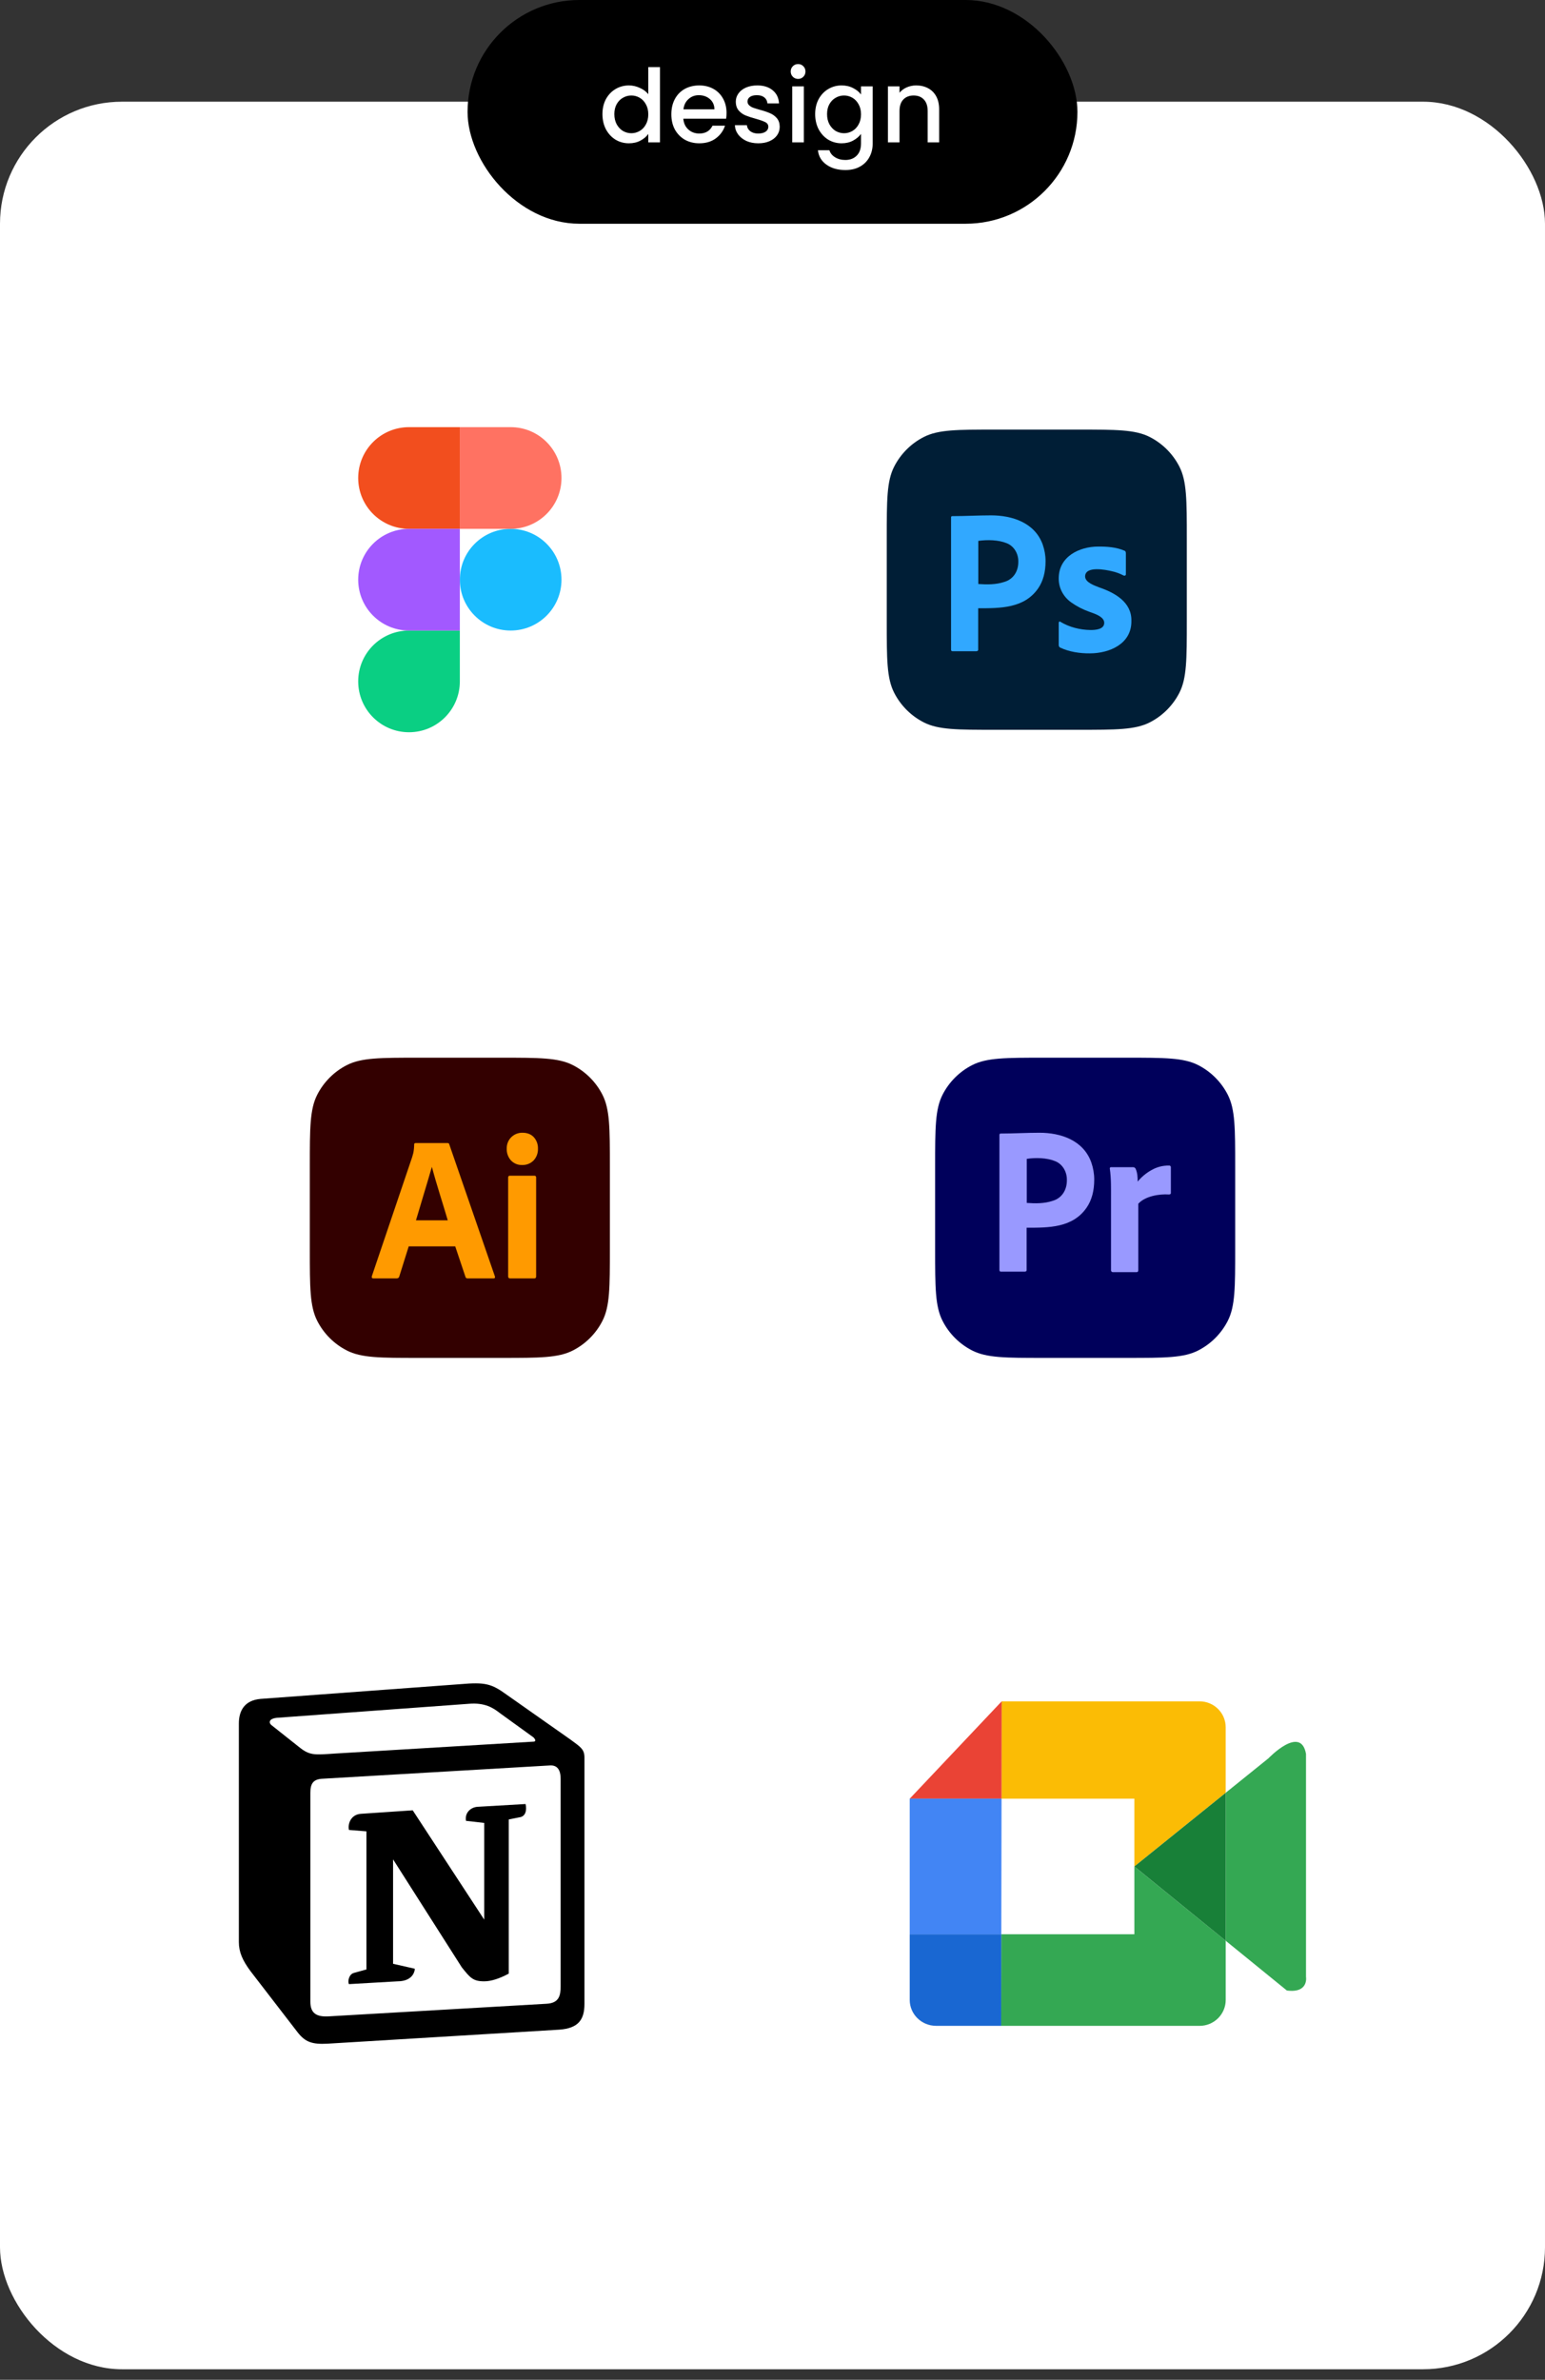 <svg width="76" height="117" viewBox="0 0 76 117" fill="none" xmlns="http://www.w3.org/2000/svg">
<rect x="0" y="0" width="76" height="117" fill="#333333" stroke="none"/>
<rect y="5" width="76" height="111.482" rx="6" fill="white"/>
<path fill-rule="evenodd" clip-rule="evenodd" d="M22.62 28.5C22.62 27.119 23.739 26 25.12 26C26.501 26 27.62 27.119 27.62 28.5C27.62 29.881 26.501 31 25.12 31C23.739 31 22.62 29.881 22.62 28.5Z" fill="#1ABCFE"/>
<path fill-rule="evenodd" clip-rule="evenodd" d="M17.62 33.5C17.62 32.119 18.739 31 20.12 31H22.62V33.5C22.62 34.881 21.501 36 20.12 36C18.739 36 17.62 34.881 17.62 33.5Z" fill="#0ACF83"/>
<path fill-rule="evenodd" clip-rule="evenodd" d="M22.62 21V26H25.12C26.501 26 27.62 24.881 27.62 23.5C27.62 22.119 26.501 21 25.12 21H22.62Z" fill="#FF7262"/>
<path fill-rule="evenodd" clip-rule="evenodd" d="M17.62 23.5C17.62 24.881 18.739 26 20.12 26H22.62V21H20.12C18.739 21 17.62 22.119 17.62 23.5Z" fill="#F24E1E"/>
<path fill-rule="evenodd" clip-rule="evenodd" d="M17.62 28.5C17.62 29.881 18.739 31 20.12 31H22.62V26H20.12C18.739 26 17.62 27.119 17.62 28.5Z" fill="#A259FF"/>
<path d="M43.62 26.462C43.62 24.592 43.62 23.657 43.984 22.943C44.304 22.315 44.815 21.804 45.443 21.484C46.157 21.12 47.092 21.12 48.962 21.12H53.038C54.908 21.12 55.843 21.12 56.557 21.484C57.185 21.804 57.696 22.315 58.016 22.943C58.38 23.657 58.38 24.592 58.38 26.462V30.538C58.38 32.408 58.38 33.343 58.016 34.057C57.696 34.685 57.185 35.196 56.557 35.516C55.843 35.88 54.908 35.88 53.038 35.88H48.962C47.092 35.88 46.157 35.88 45.443 35.516C44.815 35.196 44.304 34.685 43.984 34.057C43.62 33.343 43.62 32.408 43.62 30.538V26.462Z" fill="#001E36"/>
<path d="M46.783 31.935V25.444C46.783 25.4 46.801 25.375 46.844 25.375C47.48 25.375 48.115 25.337 48.751 25.337C49.782 25.337 50.899 25.69 51.291 26.769C51.383 27.034 51.432 27.305 51.432 27.589C51.432 28.131 51.309 28.579 51.063 28.933C50.376 29.919 49.185 29.904 48.117 29.904V31.929C48.126 31.989 48.075 32.017 48.025 32.017H46.857C46.807 32.017 46.783 31.992 46.783 31.935ZM48.123 26.592V28.712C48.547 28.743 48.99 28.746 49.397 28.611C49.846 28.481 50.092 28.093 50.092 27.627C50.104 27.23 49.888 26.849 49.52 26.706C49.118 26.539 48.557 26.529 48.123 26.592Z" fill="#31A8FF"/>
<path d="M55.268 28.293C55.082 28.195 54.884 28.123 54.679 28.08C54.416 28.018 53.377 27.801 53.377 28.344C53.386 28.647 53.867 28.795 54.08 28.882C54.826 29.138 55.671 29.596 55.654 30.517C55.677 31.663 54.566 32.121 53.614 32.122C53.119 32.127 52.603 32.05 52.149 31.837C52.106 31.814 52.078 31.765 52.08 31.715V30.619C52.075 30.575 52.122 30.536 52.159 30.568C52.603 30.837 53.13 30.967 53.644 30.974C53.871 30.974 54.321 30.952 54.318 30.619C54.318 30.299 53.779 30.151 53.565 30.07C53.254 29.959 52.959 29.805 52.689 29.613C52.311 29.343 52.073 28.911 52.08 28.435C52.078 27.356 53.1 26.872 54.02 26.871C54.451 26.868 54.913 26.9 55.314 27.074C55.371 27.091 55.383 27.152 55.383 27.206V28.232C55.387 28.296 55.316 28.317 55.268 28.293Z" fill="#31A8FF"/>
<path d="M15.24 57.342C15.24 55.472 15.24 54.537 15.604 53.823C15.924 53.195 16.435 52.684 17.063 52.364C17.777 52 18.712 52 20.582 52H24.658C26.528 52 27.463 52 28.177 52.364C28.805 52.684 29.316 53.195 29.636 53.823C30 54.537 30 55.472 30 57.342V61.418C30 63.288 30 64.223 29.636 64.937C29.316 65.565 28.805 66.076 28.177 66.396C27.463 66.76 26.528 66.76 24.658 66.76H20.582C18.712 66.76 17.777 66.76 17.063 66.396C16.435 66.076 15.924 65.565 15.604 64.937C15.24 64.223 15.24 63.288 15.24 61.418V57.342Z" fill="#330000"/>
<path d="M22.393 61.276H20.105L19.64 62.758C19.627 62.813 19.576 62.853 19.521 62.85H18.363C18.297 62.85 18.274 62.813 18.293 62.738L20.274 56.889C20.294 56.828 20.313 56.758 20.333 56.68C20.359 56.545 20.372 56.407 20.373 56.269C20.367 56.228 20.403 56.192 20.442 56.198H22.016C22.062 56.198 22.089 56.215 22.096 56.249L24.343 62.748C24.363 62.816 24.343 62.85 24.284 62.85H22.997C22.951 62.855 22.908 62.824 22.898 62.779L22.393 61.276ZM20.462 59.996H22.026C21.769 59.118 21.479 58.251 21.244 57.366C20.99 58.253 20.714 59.136 20.462 59.996Z" fill="#FF9A00"/>
<path d="M25.68 57.275C25.579 57.279 25.478 57.261 25.384 57.222C25.29 57.184 25.206 57.126 25.135 57.051C25.065 56.973 25.011 56.882 24.975 56.783C24.939 56.684 24.923 56.578 24.927 56.472C24.924 56.367 24.942 56.263 24.98 56.166C25.018 56.069 25.076 55.981 25.15 55.909C25.223 55.837 25.309 55.781 25.404 55.743C25.498 55.706 25.599 55.688 25.7 55.69C25.937 55.69 26.124 55.763 26.259 55.909C26.327 55.984 26.38 56.073 26.415 56.17C26.45 56.266 26.466 56.369 26.462 56.472C26.466 56.578 26.449 56.684 26.413 56.784C26.376 56.883 26.321 56.974 26.249 57.051C26.174 57.127 26.085 57.185 25.987 57.224C25.889 57.262 25.785 57.28 25.68 57.275ZM24.997 62.748V57.894C24.997 57.833 25.023 57.803 25.076 57.803H26.294C26.346 57.803 26.373 57.833 26.373 57.894V62.748C26.373 62.816 26.346 62.85 26.294 62.85H25.086C25.026 62.85 24.997 62.816 24.997 62.748Z" fill="#FF9A00"/>
<path d="M46 57.342C46 55.472 46 54.537 46.364 53.823C46.684 53.195 47.195 52.684 47.823 52.364C48.537 52 49.472 52 51.342 52H55.418C57.288 52 58.223 52 58.937 52.364C59.565 52.684 60.076 53.195 60.396 53.823C60.76 54.537 60.76 55.472 60.76 57.342V61.418C60.76 63.288 60.76 64.223 60.396 64.937C60.076 65.565 59.565 66.076 58.937 66.396C58.223 66.76 57.288 66.76 55.418 66.76H51.342C49.472 66.76 48.537 66.76 47.823 66.396C47.195 66.076 46.684 65.565 46.364 64.937C46 64.223 46 63.288 46 61.418V57.342Z" fill="#00005B"/>
<path d="M49.163 62.435V55.8C49.163 55.755 49.181 55.729 49.224 55.729C49.862 55.729 50.499 55.69 51.137 55.69C52.171 55.69 53.292 56.051 53.684 57.154C53.777 57.425 53.826 57.702 53.826 57.992C53.826 58.547 53.703 59.005 53.456 59.366C52.767 60.374 51.572 60.359 50.501 60.359V62.429C50.51 62.49 50.459 62.519 50.409 62.519H49.237C49.188 62.519 49.163 62.493 49.163 62.435ZM50.508 56.973V59.14C50.932 59.172 51.376 59.175 51.784 59.037C52.235 58.904 52.481 58.507 52.481 58.031C52.494 57.625 52.277 57.236 51.908 57.089C51.505 56.919 50.943 56.908 50.508 56.973Z" fill="#9999FF"/>
<path d="M54.662 57.383H55.745C55.804 57.384 55.858 57.427 55.874 57.487C55.953 57.671 55.963 57.893 55.963 58.092C56.149 57.866 56.373 57.678 56.624 57.536C56.893 57.377 57.198 57.297 57.507 57.303C57.558 57.295 57.604 57.343 57.596 57.396V58.653C57.596 58.701 57.563 58.725 57.497 58.725C57.039 58.692 56.325 58.805 55.993 59.182V62.449C55.993 62.511 55.966 62.542 55.913 62.542H54.752C54.695 62.55 54.644 62.497 54.652 62.438V58.891C54.652 58.416 54.662 57.927 54.593 57.456C54.582 57.413 54.622 57.372 54.662 57.383Z" fill="#9999FF"/>
<path d="M14.682 85.867C15.232 86.315 15.439 86.281 16.474 86.211L26.233 85.626C26.439 85.626 26.267 85.419 26.199 85.385L24.577 84.213C24.267 83.972 23.853 83.696 23.06 83.765L13.612 84.454C13.268 84.489 13.198 84.661 13.335 84.799L14.682 85.867ZM15.267 88.141L15.267 98.409C15.267 98.96 15.543 99.167 16.164 99.132L26.888 98.512C27.509 98.478 27.578 98.098 27.578 97.65V87.452C27.578 87.004 27.406 86.763 27.026 86.797L15.819 87.452C15.405 87.487 15.267 87.694 15.267 88.141ZM25.854 88.692C25.923 89.002 25.854 89.312 25.544 89.347L25.027 89.451V97.03C24.578 97.271 24.164 97.409 23.82 97.409C23.267 97.409 23.129 97.237 22.716 96.721L19.336 91.414V96.548L20.405 96.79C20.405 96.79 20.405 97.41 19.543 97.41L17.163 97.547C17.095 97.41 17.163 97.065 17.405 96.997L18.025 96.825L18.025 90.036L17.165 89.967C17.096 89.657 17.268 89.209 17.75 89.174L20.302 89.002L23.82 94.377V89.622L22.923 89.519C22.855 89.14 23.13 88.864 23.475 88.83L25.854 88.692ZM12.819 83.524L22.647 82.8C23.854 82.697 24.164 82.766 24.923 83.317L28.06 85.522C28.577 85.901 28.75 86.004 28.75 86.418L28.75 98.512C28.75 99.269 28.475 99.719 27.509 99.786L16.095 100.476C15.371 100.511 15.026 100.407 14.646 99.924L12.336 96.927C11.922 96.375 11.75 95.962 11.75 95.479L11.75 84.729C11.75 84.11 12.026 83.592 12.819 83.524Z" fill="black"/>
<path d="M44.75 98.322C44.75 99.027 45.326 99.598 46.036 99.598H46.054C45.334 99.598 44.75 99.027 44.75 98.322Z" fill="#FBBC05"/>
<path d="M55.801 88.43V91.762L60.293 88.139V84.92C60.293 84.215 59.717 83.644 59.007 83.644H49.274L49.265 88.43H55.801Z" fill="#FBBC05"/>
<path d="M55.801 95.096H49.255L49.247 99.599H59.008C59.719 99.599 60.294 99.027 60.294 98.322V95.416L55.801 91.764V95.096Z" fill="#34A853"/>
<path d="M49.274 83.644L44.75 88.43H49.267L49.274 83.644Z" fill="#EA4335"/>
<path d="M44.75 95.096V98.322C44.75 99.027 45.334 99.598 46.054 99.598H49.247L49.255 95.096H44.75Z" fill="#1967D2"/>
<path d="M49.267 88.43H44.75V95.096H49.255L49.267 88.43Z" fill="#4285F4"/>
<path d="M64.244 97.187V86.232C63.99 84.778 62.396 86.445 62.396 86.445L60.294 88.139V95.415L63.302 97.861C64.388 98.003 64.244 97.187 64.244 97.187Z" fill="#34A853"/>
<path d="M55.801 91.762L60.294 95.416V88.14L55.801 91.762Z" fill="#188038"/>
<rect x="23" width="30" height="11" rx="5.5" fill="black"/>
<path d="M29.635 5.61C29.635 5.333 29.692 5.088 29.805 4.875C29.922 4.662 30.078 4.497 30.275 4.38C30.475 4.26 30.697 4.2 30.94 4.2C31.12 4.2 31.297 4.24 31.47 4.32C31.647 4.397 31.787 4.5 31.89 4.63V3.3L32.465 3.3V7H31.89V6.585C31.797 6.718 31.667 6.828 31.5 6.915C31.337 7.002 31.148 7.045 30.935 7.045C30.695 7.045 30.475 6.985 30.275 6.865C30.078 6.742 29.922 6.572 29.805 6.355C29.692 6.135 29.635 5.887 29.635 5.61ZM31.89 5.62C31.89 5.43 31.85 5.265 31.77 5.125C31.694 4.985 31.592 4.878 31.465 4.805C31.338 4.732 31.202 4.695 31.055 4.695C30.909 4.695 30.772 4.732 30.645 4.805C30.518 4.875 30.415 4.98 30.335 5.12C30.259 5.257 30.22 5.42 30.22 5.61C30.22 5.8 30.259 5.967 30.335 6.11C30.415 6.253 30.518 6.363 30.645 6.44C30.775 6.513 30.912 6.55 31.055 6.55C31.202 6.55 31.338 6.513 31.465 6.44C31.592 6.367 31.694 6.26 31.77 6.12C31.85 5.977 31.89 5.81 31.89 5.62ZM35.739 5.555C35.739 5.658 35.732 5.752 35.719 5.835H33.614C33.63 6.055 33.712 6.232 33.859 6.365C34.005 6.498 34.185 6.565 34.399 6.565C34.706 6.565 34.922 6.437 35.049 6.18H35.664C35.581 6.433 35.429 6.642 35.209 6.805C34.992 6.965 34.722 7.045 34.399 7.045C34.136 7.045 33.899 6.987 33.689 6.87C33.482 6.75 33.319 6.583 33.199 6.37C33.082 6.153 33.024 5.903 33.024 5.62C33.024 5.337 33.081 5.088 33.194 4.875C33.31 4.658 33.472 4.492 33.679 4.375C33.889 4.258 34.129 4.2 34.399 4.2C34.659 4.2 34.891 4.257 35.094 4.37C35.297 4.483 35.456 4.643 35.569 4.85C35.682 5.053 35.739 5.288 35.739 5.555ZM35.144 5.375C35.141 5.165 35.066 4.997 34.919 4.87C34.772 4.743 34.59 4.68 34.374 4.68C34.177 4.68 34.009 4.743 33.869 4.87C33.729 4.993 33.645 5.162 33.619 5.375H35.144ZM37.3 7.045C37.083 7.045 36.888 7.007 36.715 6.93C36.545 6.85 36.41 6.743 36.31 6.61C36.21 6.473 36.157 6.322 36.15 6.155H36.74C36.75 6.272 36.805 6.37 36.905 6.45C37.008 6.527 37.136 6.565 37.29 6.565C37.45 6.565 37.573 6.535 37.66 6.475C37.75 6.412 37.795 6.332 37.795 6.235C37.795 6.132 37.745 6.055 37.645 6.005C37.548 5.955 37.393 5.9 37.18 5.84C36.973 5.783 36.805 5.728 36.675 5.675C36.545 5.622 36.431 5.54 36.335 5.43C36.242 5.32 36.195 5.175 36.195 4.995C36.195 4.848 36.238 4.715 36.325 4.595C36.411 4.472 36.535 4.375 36.695 4.305C36.858 4.235 37.045 4.2 37.255 4.2C37.568 4.2 37.82 4.28 38.01 4.44C38.203 4.597 38.306 4.812 38.32 5.085H37.75C37.74 4.962 37.69 4.863 37.6 4.79C37.51 4.717 37.388 4.68 37.235 4.68C37.085 4.68 36.97 4.708 36.89 4.765C36.81 4.822 36.77 4.897 36.77 4.99C36.77 5.063 36.797 5.125 36.85 5.175C36.903 5.225 36.968 5.265 37.045 5.295C37.121 5.322 37.235 5.357 37.385 5.4C37.585 5.453 37.748 5.508 37.875 5.565C38.005 5.618 38.117 5.698 38.21 5.805C38.303 5.912 38.352 6.053 38.355 6.23C38.355 6.387 38.312 6.527 38.225 6.65C38.138 6.773 38.015 6.87 37.855 6.94C37.698 7.01 37.513 7.045 37.3 7.045ZM39.261 3.88C39.157 3.88 39.071 3.845 39.001 3.775C38.931 3.705 38.896 3.618 38.896 3.515C38.896 3.412 38.931 3.325 39.001 3.255C39.071 3.185 39.157 3.15 39.261 3.15C39.361 3.15 39.446 3.185 39.516 3.255C39.586 3.325 39.621 3.412 39.621 3.515C39.621 3.618 39.586 3.705 39.516 3.775C39.446 3.845 39.361 3.88 39.261 3.88ZM39.541 4.245V7H38.971V4.245H39.541ZM41.399 4.2C41.612 4.2 41.801 4.243 41.964 4.33C42.131 4.413 42.261 4.518 42.354 4.645V4.245H42.929V7.045C42.929 7.298 42.876 7.523 42.769 7.72C42.662 7.92 42.507 8.077 42.304 8.19C42.104 8.303 41.864 8.36 41.584 8.36C41.211 8.36 40.901 8.272 40.654 8.095C40.407 7.922 40.267 7.685 40.234 7.385H40.799C40.842 7.528 40.934 7.643 41.074 7.73C41.217 7.82 41.387 7.865 41.584 7.865C41.814 7.865 41.999 7.795 42.139 7.655C42.282 7.515 42.354 7.312 42.354 7.045V6.585C42.257 6.715 42.126 6.825 41.959 6.915C41.796 7.002 41.609 7.045 41.399 7.045C41.159 7.045 40.939 6.985 40.739 6.865C40.542 6.742 40.386 6.572 40.269 6.355C40.156 6.135 40.099 5.887 40.099 5.61C40.099 5.333 40.156 5.088 40.269 4.875C40.386 4.662 40.542 4.497 40.739 4.38C40.939 4.26 41.159 4.2 41.399 4.2ZM42.354 5.62C42.354 5.43 42.314 5.265 42.234 5.125C42.157 4.985 42.056 4.878 41.929 4.805C41.802 4.732 41.666 4.695 41.519 4.695C41.372 4.695 41.236 4.732 41.109 4.805C40.982 4.875 40.879 4.98 40.799 5.12C40.722 5.257 40.684 5.42 40.684 5.61C40.684 5.8 40.722 5.967 40.799 6.11C40.879 6.253 40.982 6.363 41.109 6.44C41.239 6.513 41.376 6.55 41.519 6.55C41.666 6.55 41.802 6.513 41.929 6.44C42.056 6.367 42.157 6.26 42.234 6.12C42.314 5.977 42.354 5.81 42.354 5.62ZM45.068 4.2C45.284 4.2 45.478 4.245 45.648 4.335C45.821 4.425 45.956 4.558 46.053 4.735C46.149 4.912 46.198 5.125 46.198 5.375V7H45.633V5.46C45.633 5.213 45.571 5.025 45.448 4.895C45.324 4.762 45.156 4.695 44.943 4.695C44.729 4.695 44.559 4.762 44.433 4.895C44.309 5.025 44.248 5.213 44.248 5.46V7H43.678V4.245L44.248 4.245V4.56C44.341 4.447 44.459 4.358 44.603 4.295C44.749 4.232 44.904 4.2 45.068 4.2Z" fill="white"/>
</svg>
